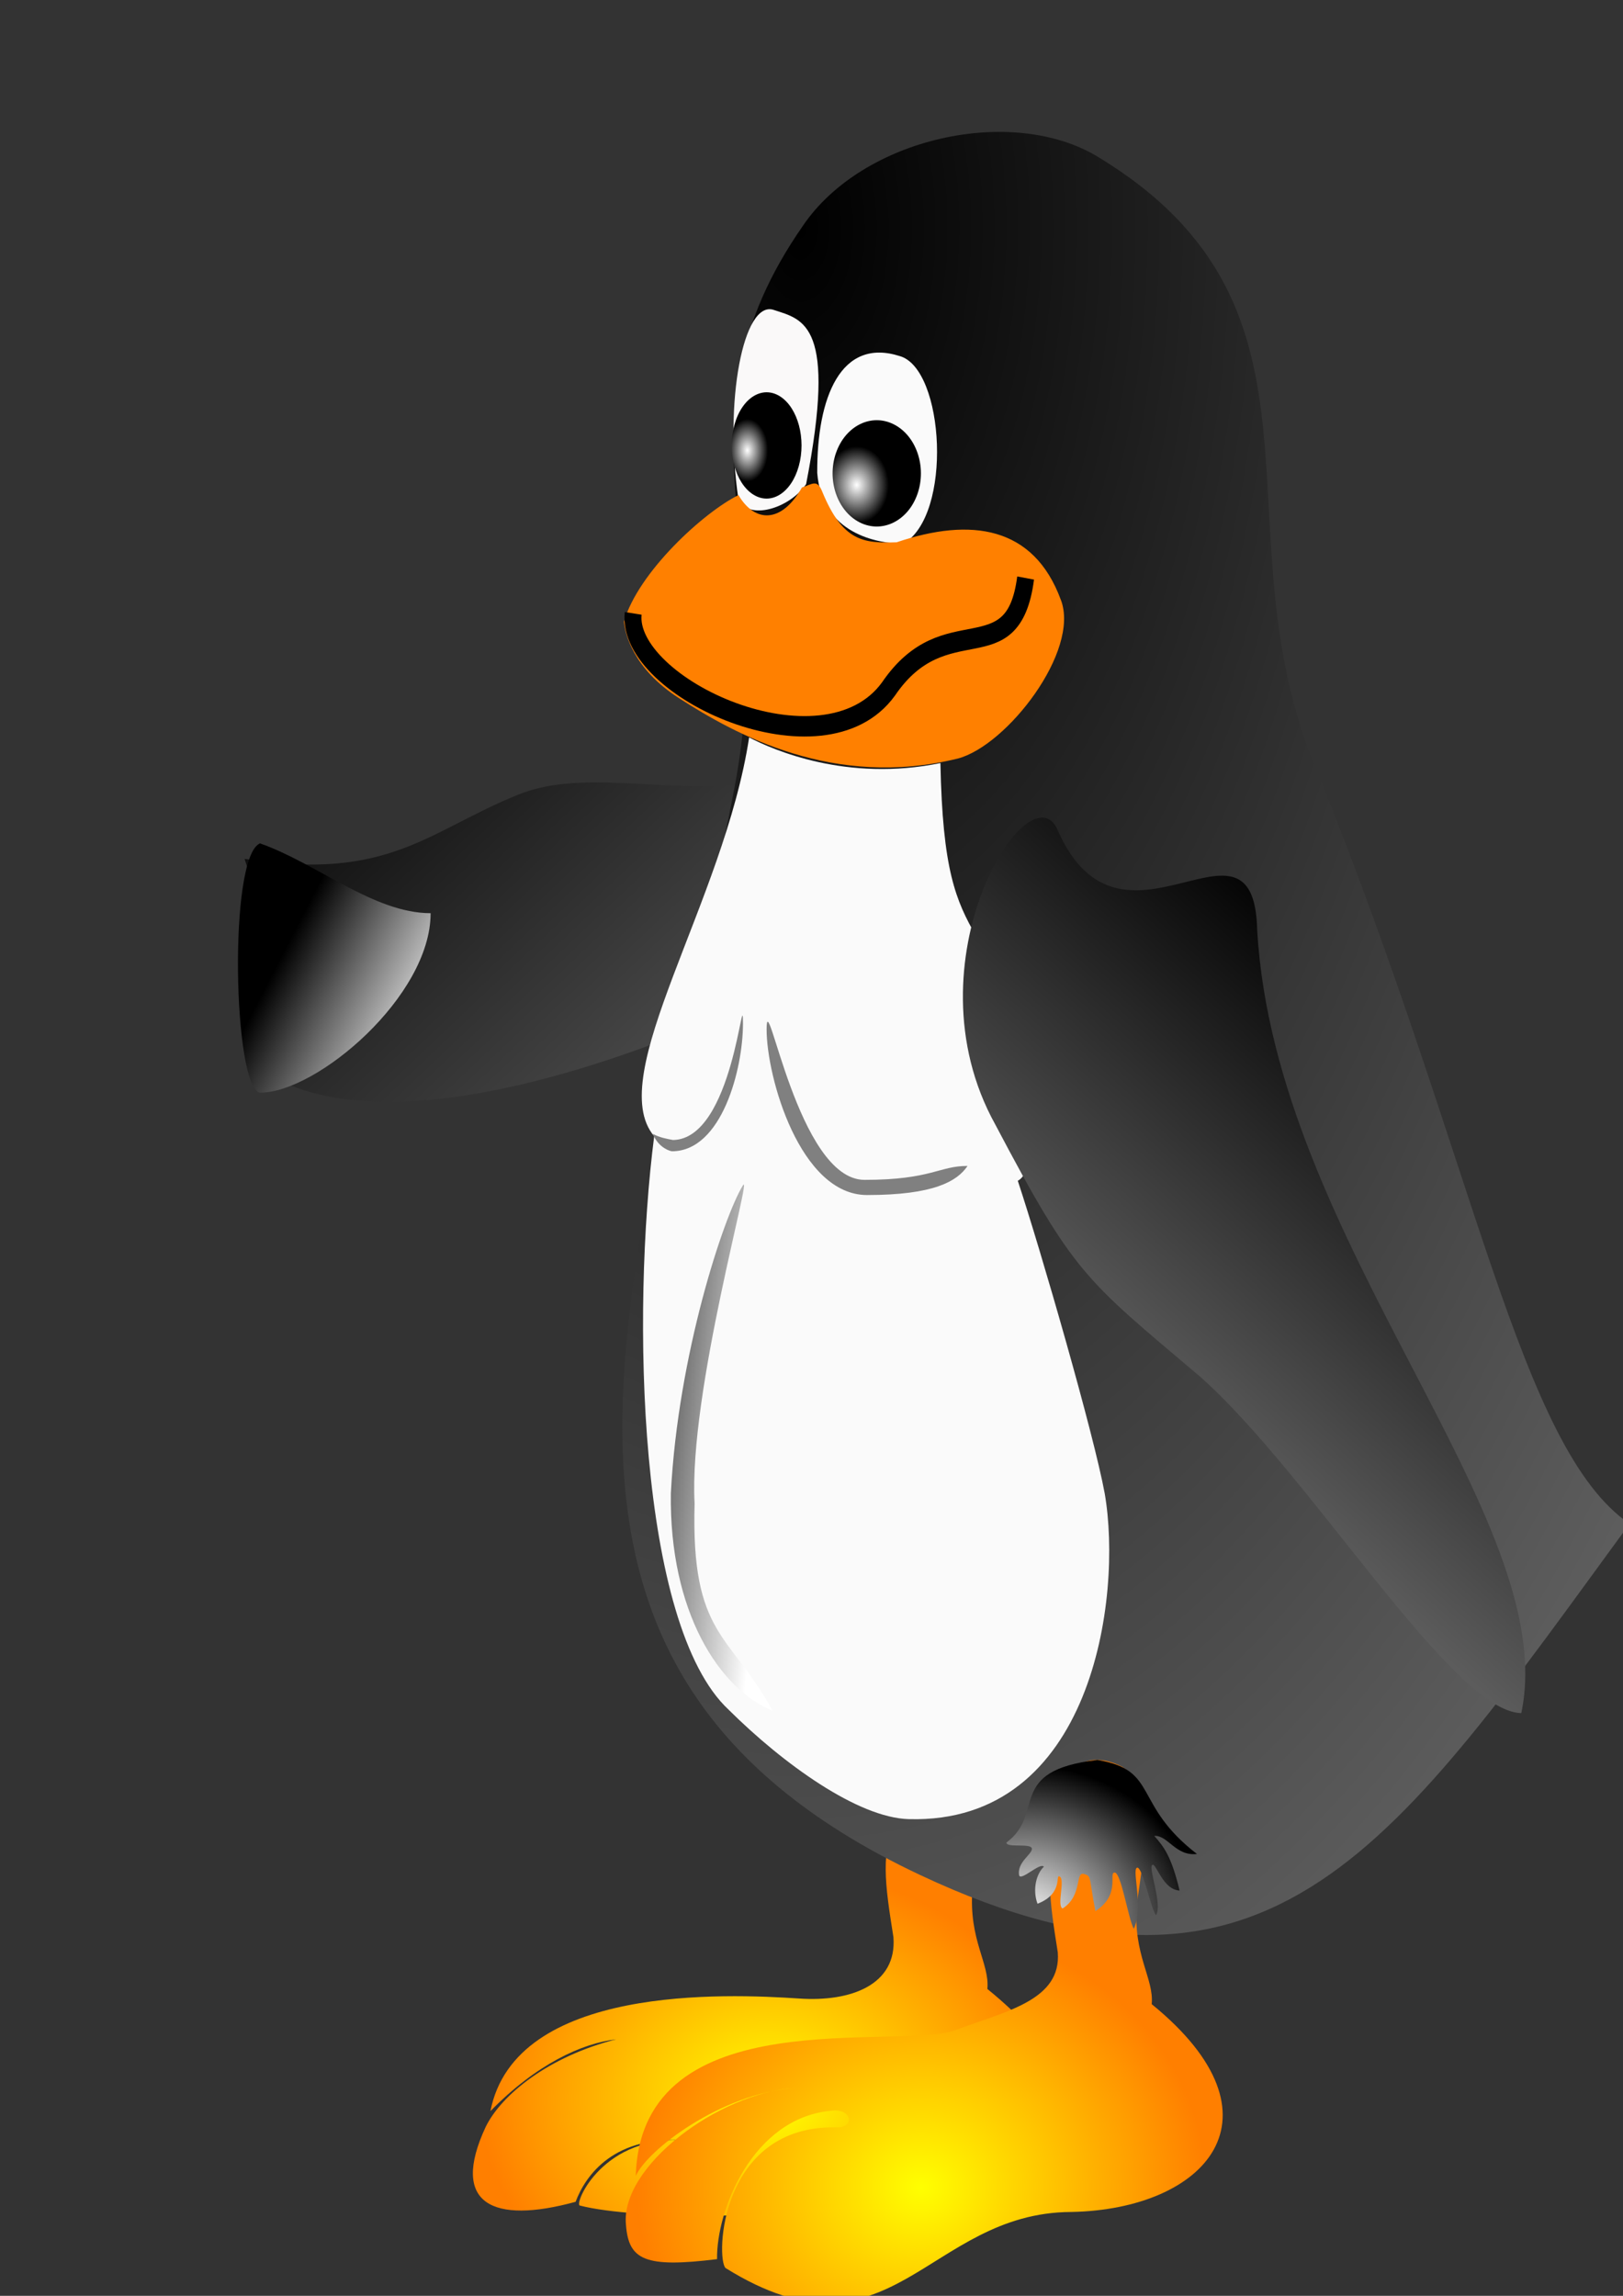 <?xml version="1.0" encoding="UTF-8" standalone="no"?>
<!-- Created with Inkscape (http://www.inkscape.org/) -->

<svg
   xmlns:dc="http://purl.org/dc/elements/1.1/"
   xmlns:cc="http://creativecommons.org/ns#"
   xmlns:rdf="http://www.w3.org/1999/02/22-rdf-syntax-ns#"
   xmlns:svg="http://www.w3.org/2000/svg"
   xmlns="http://www.w3.org/2000/svg"
   xmlns:xlink="http://www.w3.org/1999/xlink"
   xmlns:sodipodi="http://sodipodi.sourceforge.net/DTD/sodipodi-0.dtd"
   xmlns:inkscape="http://www.inkscape.org/namespaces/inkscape"
   width="744.094"
   height="1052.362"
   id="svg4627"
   version="1.1"
   inkscape:version="0.48.4 r9939"
   sodipodi:docname="pingu.svg">
  <rect width="100%" height="100%" fill="#333333" stroke="none"/>
  <defs
     id="defs4629">
    <radialGradient
       inkscape:collect="always"
       xlink:href="#linearGradient2192"
       id="radialGradient3451"
       gradientUnits="userSpaceOnUse"
       gradientTransform="scale(1.227,0.815)"
       cx="319.652"
       cy="832.788"
       fx="319.652"
       fy="832.788"
       r="22.693" />
    <linearGradient
       id="linearGradient2192">
      <stop
         style="stop-color:#ffff00;stop-opacity:1;"
         offset="0"
         id="stop2193" />
      <stop
         style="stop-color:#ff7f00;stop-opacity:1;"
         offset="1"
         id="stop2194" />
    </linearGradient>
    <linearGradient
       inkscape:collect="always"
       xlink:href="#linearGradient607"
       id="linearGradient3453"
       gradientUnits="userSpaceOnUse"
       gradientTransform="scale(1.479,0.676)"
       x1="310.472"
       y1="860.404"
       x2="177.536"
       y2="937.568" />
    <linearGradient
       id="linearGradient607">
      <stop
         style="stop-color:#000;stop-opacity:1;"
         offset="0"
         id="stop608" />
      <stop
         style="stop-color:#fff;stop-opacity:1;"
         offset="1"
         id="stop609" />
    </linearGradient>
    <radialGradient
       inkscape:collect="always"
       xlink:href="#linearGradient607"
       id="radialGradient3455"
       gradientUnits="userSpaceOnUse"
       gradientTransform="scale(0.82,1.219)"
       cx="474.777"
       cy="434.53"
       fx="474.777"
       fy="434.53"
       r="350.758" />
    <linearGradient
       id="linearGradient4302">
      <stop
         style="stop-color:#000;stop-opacity:1;"
         offset="0"
         id="stop4304" />
      <stop
         style="stop-color:#fff;stop-opacity:1;"
         offset="1"
         id="stop4306" />
    </linearGradient>
    <radialGradient
       inkscape:collect="always"
       xlink:href="#linearGradient2192"
       id="radialGradient3457"
       gradientUnits="userSpaceOnUse"
       gradientTransform="scale(1.151,0.869)"
       cx="328.16"
       cy="789.038"
       fx="328.16"
       fy="789.038"
       r="23.72" />
    <linearGradient
       id="linearGradient4309">
      <stop
         style="stop-color:#ffff00;stop-opacity:1;"
         offset="0"
         id="stop4311" />
      <stop
         style="stop-color:#ff7f00;stop-opacity:1;"
         offset="1"
         id="stop4313" />
    </linearGradient>
    <radialGradient
       inkscape:collect="always"
       xlink:href="#linearGradient874"
       id="radialGradient3459"
       gradientUnits="userSpaceOnUse"
       cx="208.642"
       cy="592.154"
       fx="208.642"
       fy="592.154"
       r="2.492" />
    <linearGradient
       id="linearGradient874">
      <stop
         style="stop-color:#ffffff;stop-opacity:1;"
         offset="0"
         id="stop875" />
      <stop
         style="stop-color:#000000;stop-opacity:1;"
         offset="1"
         id="stop876" />
    </linearGradient>
    <radialGradient
       inkscape:collect="always"
       xlink:href="#linearGradient874"
       id="radialGradient3461"
       gradientUnits="userSpaceOnUse"
       cx="209.232"
       cy="592.487"
       fx="209.232"
       fy="592.487"
       r="3.075" />
    <linearGradient
       id="linearGradient4320">
      <stop
         style="stop-color:#ffffff;stop-opacity:1;"
         offset="0"
         id="stop4322" />
      <stop
         style="stop-color:#000000;stop-opacity:1;"
         offset="1"
         id="stop4324" />
    </linearGradient>
    <linearGradient
       inkscape:collect="always"
       xlink:href="#linearGradient874"
       id="linearGradient3463"
       gradientUnits="userSpaceOnUse"
       gradientTransform="scale(0.482,2.073)"
       x1="815.909"
       y1="306.523"
       x2="843.14"
       y2="291.686" />
    <linearGradient
       id="linearGradient4327">
      <stop
         style="stop-color:#ffffff;stop-opacity:1;"
         offset="0"
         id="stop4329" />
      <stop
         style="stop-color:#000000;stop-opacity:1;"
         offset="1"
         id="stop4331" />
    </linearGradient>
    <radialGradient
       inkscape:collect="always"
       xlink:href="#linearGradient874"
       id="radialGradient3465"
       gradientUnits="userSpaceOnUse"
       gradientTransform="scale(1.166,0.858)"
       cx="315.477"
       cy="774.377"
       fx="315.477"
       fy="774.377"
       r="14.402" />
    <linearGradient
       id="linearGradient4334">
      <stop
         style="stop-color:#ffffff;stop-opacity:1;"
         offset="0"
         id="stop4336" />
      <stop
         style="stop-color:#000000;stop-opacity:1;"
         offset="1"
         id="stop4338" />
    </linearGradient>
    <radialGradient
       inkscape:collect="always"
       xlink:href="#linearGradient4215"
       id="radialGradient3387"
       gradientUnits="userSpaceOnUse"
       gradientTransform="scale(0.949,1.054)"
       cx="494.385"
       cy="455.136"
       fx="494.385"
       fy="455.136"
       r="30.57" />
    <linearGradient
       id="linearGradient4215">
      <stop
         style="stop-color:#ffe717;stop-opacity:1;"
         offset="0"
         id="stop4216" />
      <stop
         style="stop-color:#ffffcf;stop-opacity:1;"
         offset="1"
         id="stop4217" />
    </linearGradient>
    <linearGradient
       inkscape:collect="always"
       xlink:href="#linearGradient2192"
       id="linearGradient3389"
       gradientUnits="userSpaceOnUse"
       gradientTransform="scale(0.917,1.091)"
       x1="499.525"
       y1="402.23"
       x2="502.708"
       y2="422.11" />
    <linearGradient
       id="linearGradient4345">
      <stop
         style="stop-color:#ffff00;stop-opacity:1;"
         offset="0"
         id="stop4347" />
      <stop
         style="stop-color:#ff7f00;stop-opacity:1;"
         offset="1"
         id="stop4349" />
    </linearGradient>
    <linearGradient
       inkscape:collect="always"
       xlink:href="#linearGradient2192"
       id="linearGradient3391"
       gradientUnits="userSpaceOnUse"
       gradientTransform="scale(0.972,1.029)"
       x1="444.223"
       y1="440.831"
       x2="498.785"
       y2="440.831" />
    <linearGradient
       id="linearGradient4352">
      <stop
         style="stop-color:#ffff00;stop-opacity:1;"
         offset="0"
         id="stop4354" />
      <stop
         style="stop-color:#ff7f00;stop-opacity:1;"
         offset="1"
         id="stop4356" />
    </linearGradient>
    <radialGradient
       inkscape:collect="always"
       xlink:href="#linearGradient4215"
       id="radialGradient3393"
       gradientUnits="userSpaceOnUse"
       gradientTransform="scale(0.918,1.089)"
       cx="485.611"
       cy="463.534"
       fx="485.611"
       fy="463.534"
       r="42.314" />
    <linearGradient
       id="linearGradient4359">
      <stop
         style="stop-color:#ffe717;stop-opacity:1;"
         offset="0"
         id="stop4361" />
      <stop
         style="stop-color:#ffffcf;stop-opacity:1;"
         offset="1"
         id="stop4363" />
    </linearGradient>
    <linearGradient
       inkscape:collect="always"
       xlink:href="#linearGradient2159"
       id="linearGradient3395"
       gradientUnits="userSpaceOnUse"
       gradientTransform="scale(0.787,1.271)"
       x1="584.769"
       y1="410.411"
       x2="584.769"
       y2="389.694" />
    <linearGradient
       id="linearGradient2159">
      <stop
         style="stop-color:#47820d;stop-opacity:1;"
         offset="0"
         id="stop2160" />
      <stop
         style="stop-color:#ffffb7;stop-opacity:1;"
         offset="1"
         id="stop2161" />
    </linearGradient>
    <radialGradient
       inkscape:collect="always"
       xlink:href="#linearGradient4215"
       id="radialGradient3397"
       gradientUnits="userSpaceOnUse"
       gradientTransform="scale(0.811,1.233)"
       cx="554.656"
       cy="394.495"
       fx="554.656"
       fy="394.495"
       r="35.071" />
    <linearGradient
       id="linearGradient4370">
      <stop
         style="stop-color:#ffe717;stop-opacity:1;"
         offset="0"
         id="stop4372" />
      <stop
         style="stop-color:#ffffcf;stop-opacity:1;"
         offset="1"
         id="stop4374" />
    </linearGradient>
    <linearGradient
       inkscape:collect="always"
       xlink:href="#linearGradient4215"
       id="linearGradient3399"
       gradientUnits="userSpaceOnUse"
       gradientTransform="scale(1.018,0.983)"
       x1="457.81"
       y1="489.68"
       x2="501.101"
       y2="489.68" />
    <linearGradient
       id="linearGradient4377">
      <stop
         style="stop-color:#ffe717;stop-opacity:1;"
         offset="0"
         id="stop4379" />
      <stop
         style="stop-color:#ffffcf;stop-opacity:1;"
         offset="1"
         id="stop4381" />
    </linearGradient>
    <radialGradient
       inkscape:collect="always"
       xlink:href="#linearGradient4215"
       id="radialGradient3401"
       gradientUnits="userSpaceOnUse"
       gradientTransform="scale(0.949,1.054)"
       cx="494.385"
       cy="455.136"
       fx="494.385"
       fy="455.136"
       r="30.57" />
    <linearGradient
       id="linearGradient4384">
      <stop
         style="stop-color:#ffe717;stop-opacity:1;"
         offset="0"
         id="stop4386" />
      <stop
         style="stop-color:#ffffcf;stop-opacity:1;"
         offset="1"
         id="stop4388" />
    </linearGradient>
    <linearGradient
       inkscape:collect="always"
       xlink:href="#linearGradient2192"
       id="linearGradient3403"
       gradientUnits="userSpaceOnUse"
       gradientTransform="scale(0.917,1.091)"
       x1="499.525"
       y1="402.23"
       x2="502.708"
       y2="422.11" />
    <linearGradient
       id="linearGradient4391">
      <stop
         style="stop-color:#ffff00;stop-opacity:1;"
         offset="0"
         id="stop4393" />
      <stop
         style="stop-color:#ff7f00;stop-opacity:1;"
         offset="1"
         id="stop4395" />
    </linearGradient>
    <linearGradient
       inkscape:collect="always"
       xlink:href="#linearGradient2192"
       id="linearGradient3405"
       gradientUnits="userSpaceOnUse"
       gradientTransform="scale(0.972,1.029)"
       x1="444.223"
       y1="440.831"
       x2="498.785"
       y2="440.831" />
    <linearGradient
       id="linearGradient4398">
      <stop
         style="stop-color:#ffff00;stop-opacity:1;"
         offset="0"
         id="stop4400" />
      <stop
         style="stop-color:#ff7f00;stop-opacity:1;"
         offset="1"
         id="stop4402" />
    </linearGradient>
    <radialGradient
       inkscape:collect="always"
       xlink:href="#linearGradient4215"
       id="radialGradient3407"
       gradientUnits="userSpaceOnUse"
       gradientTransform="scale(0.918,1.089)"
       cx="485.611"
       cy="463.534"
       fx="485.611"
       fy="463.534"
       r="42.314" />
    <linearGradient
       id="linearGradient4405">
      <stop
         style="stop-color:#ffe717;stop-opacity:1;"
         offset="0"
         id="stop4407" />
      <stop
         style="stop-color:#ffffcf;stop-opacity:1;"
         offset="1"
         id="stop4409" />
    </linearGradient>
    <linearGradient
       inkscape:collect="always"
       xlink:href="#linearGradient2159"
       id="linearGradient3409"
       gradientUnits="userSpaceOnUse"
       gradientTransform="scale(0.787,1.271)"
       x1="584.769"
       y1="410.411"
       x2="584.769"
       y2="389.694" />
    <linearGradient
       id="linearGradient4412">
      <stop
         style="stop-color:#47820d;stop-opacity:1;"
         offset="0"
         id="stop4414" />
      <stop
         style="stop-color:#ffffb7;stop-opacity:1;"
         offset="1"
         id="stop4416" />
    </linearGradient>
    <radialGradient
       inkscape:collect="always"
       xlink:href="#linearGradient4215"
       id="radialGradient3411"
       gradientUnits="userSpaceOnUse"
       gradientTransform="scale(0.811,1.233)"
       cx="554.656"
       cy="394.495"
       fx="554.656"
       fy="394.495"
       r="35.071" />
    <linearGradient
       id="linearGradient4419">
      <stop
         style="stop-color:#ffe717;stop-opacity:1;"
         offset="0"
         id="stop4421" />
      <stop
         style="stop-color:#ffffcf;stop-opacity:1;"
         offset="1"
         id="stop4423" />
    </linearGradient>
    <linearGradient
       inkscape:collect="always"
       xlink:href="#linearGradient4215"
       id="linearGradient3413"
       gradientUnits="userSpaceOnUse"
       gradientTransform="scale(1.018,0.983)"
       x1="457.81"
       y1="489.68"
       x2="501.101"
       y2="489.68" />
    <linearGradient
       id="linearGradient4426">
      <stop
         style="stop-color:#ffe717;stop-opacity:1;"
         offset="0"
         id="stop4428" />
      <stop
         style="stop-color:#ffffcf;stop-opacity:1;"
         offset="1"
         id="stop4430" />
    </linearGradient>
    <linearGradient
       inkscape:collect="always"
       xlink:href="#linearGradient2151"
       id="linearGradient3415"
       gradientUnits="userSpaceOnUse"
       gradientTransform="scale(0.313,3.196)"
       x1="1433.627"
       y1="172.913"
       x2="1467.098"
       y2="179.092" />
    <linearGradient
       id="linearGradient2151">
      <stop
         style="stop-color:#475d0d;stop-opacity:1;"
         offset="0"
         id="stop2152" />
      <stop
         style="stop-color:#55ff00;stop-opacity:1;"
         offset="1"
         id="stop2153" />
    </linearGradient>
    <linearGradient
       inkscape:collect="always"
       xlink:href="#linearGradient2151"
       id="linearGradient3417"
       gradientUnits="userSpaceOnUse"
       gradientTransform="scale(0.413,2.42)"
       x1="1084.045"
       y1="234.551"
       x2="1129.46"
       y2="242.935" />
    <linearGradient
       id="linearGradient4437">
      <stop
         style="stop-color:#475d0d;stop-opacity:1;"
         offset="0"
         id="stop4439" />
      <stop
         style="stop-color:#55ff00;stop-opacity:1;"
         offset="1"
         id="stop4441" />
    </linearGradient>
    <linearGradient
       inkscape:collect="always"
       xlink:href="#linearGradient2151"
       id="linearGradient3419"
       gradientUnits="userSpaceOnUse"
       gradientTransform="scale(0.401,2.491)"
       x1="1117.117"
       y1="224.897"
       x2="1161.233"
       y2="233.041" />
    <linearGradient
       id="linearGradient4444">
      <stop
         style="stop-color:#475d0d;stop-opacity:1;"
         offset="0"
         id="stop4446" />
      <stop
         style="stop-color:#55ff00;stop-opacity:1;"
         offset="1"
         id="stop4448" />
    </linearGradient>
    <linearGradient
       inkscape:collect="always"
       xlink:href="#linearGradient2151"
       id="linearGradient3421"
       gradientUnits="userSpaceOnUse"
       gradientTransform="scale(0.414,2.414)"
       x1="1081.815"
       y1="230.13"
       x2="1127.12"
       y2="238.494" />
    <linearGradient
       id="linearGradient4451">
      <stop
         style="stop-color:#475d0d;stop-opacity:1;"
         offset="0"
         id="stop4453" />
      <stop
         style="stop-color:#55ff00;stop-opacity:1;"
         offset="1"
         id="stop4455" />
    </linearGradient>
    <radialGradient
       inkscape:collect="always"
       xlink:href="#linearGradient4215"
       id="radialGradient3423"
       gradientUnits="userSpaceOnUse"
       gradientTransform="scale(0.949,1.054)"
       cx="494.385"
       cy="455.136"
       fx="494.385"
       fy="455.136"
       r="30.57" />
    <linearGradient
       id="linearGradient4458">
      <stop
         style="stop-color:#ffe717;stop-opacity:1;"
         offset="0"
         id="stop4460" />
      <stop
         style="stop-color:#ffffcf;stop-opacity:1;"
         offset="1"
         id="stop4462" />
    </linearGradient>
    <linearGradient
       inkscape:collect="always"
       xlink:href="#linearGradient2192"
       id="linearGradient3425"
       gradientUnits="userSpaceOnUse"
       gradientTransform="scale(0.917,1.091)"
       x1="499.525"
       y1="402.23"
       x2="502.708"
       y2="422.11" />
    <linearGradient
       id="linearGradient4465">
      <stop
         style="stop-color:#ffff00;stop-opacity:1;"
         offset="0"
         id="stop4467" />
      <stop
         style="stop-color:#ff7f00;stop-opacity:1;"
         offset="1"
         id="stop4469" />
    </linearGradient>
    <linearGradient
       inkscape:collect="always"
       xlink:href="#linearGradient2192"
       id="linearGradient3427"
       gradientUnits="userSpaceOnUse"
       gradientTransform="scale(0.972,1.029)"
       x1="444.223"
       y1="440.831"
       x2="498.785"
       y2="440.831" />
    <linearGradient
       id="linearGradient4472">
      <stop
         style="stop-color:#ffff00;stop-opacity:1;"
         offset="0"
         id="stop4474" />
      <stop
         style="stop-color:#ff7f00;stop-opacity:1;"
         offset="1"
         id="stop4476" />
    </linearGradient>
    <radialGradient
       inkscape:collect="always"
       xlink:href="#linearGradient4215"
       id="radialGradient3429"
       gradientUnits="userSpaceOnUse"
       gradientTransform="scale(0.918,1.089)"
       cx="485.611"
       cy="463.534"
       fx="485.611"
       fy="463.534"
       r="42.314" />
    <linearGradient
       id="linearGradient4479">
      <stop
         style="stop-color:#ffe717;stop-opacity:1;"
         offset="0"
         id="stop4481" />
      <stop
         style="stop-color:#ffffcf;stop-opacity:1;"
         offset="1"
         id="stop4483" />
    </linearGradient>
    <linearGradient
       inkscape:collect="always"
       xlink:href="#linearGradient2159"
       id="linearGradient3431"
       gradientUnits="userSpaceOnUse"
       gradientTransform="scale(0.787,1.271)"
       x1="584.769"
       y1="410.411"
       x2="584.769"
       y2="389.694" />
    <linearGradient
       id="linearGradient4486">
      <stop
         style="stop-color:#47820d;stop-opacity:1;"
         offset="0"
         id="stop4488" />
      <stop
         style="stop-color:#ffffb7;stop-opacity:1;"
         offset="1"
         id="stop4490" />
    </linearGradient>
    <radialGradient
       inkscape:collect="always"
       xlink:href="#linearGradient4215"
       id="radialGradient3433"
       gradientUnits="userSpaceOnUse"
       gradientTransform="scale(0.811,1.233)"
       cx="554.656"
       cy="394.495"
       fx="554.656"
       fy="394.495"
       r="35.071" />
    <linearGradient
       id="linearGradient4493">
      <stop
         style="stop-color:#ffe717;stop-opacity:1;"
         offset="0"
         id="stop4495" />
      <stop
         style="stop-color:#ffffcf;stop-opacity:1;"
         offset="1"
         id="stop4497" />
    </linearGradient>
    <linearGradient
       inkscape:collect="always"
       xlink:href="#linearGradient4215"
       id="linearGradient3435"
       gradientUnits="userSpaceOnUse"
       gradientTransform="scale(1.018,0.983)"
       x1="457.81"
       y1="489.68"
       x2="501.101"
       y2="489.68" />
    <linearGradient
       id="linearGradient4500">
      <stop
         style="stop-color:#ffe717;stop-opacity:1;"
         offset="0"
         id="stop4502" />
      <stop
         style="stop-color:#ffffcf;stop-opacity:1;"
         offset="1"
         id="stop4504" />
    </linearGradient>
    <radialGradient
       inkscape:collect="always"
       xlink:href="#linearGradient4215"
       id="radialGradient3437"
       gradientUnits="userSpaceOnUse"
       gradientTransform="scale(0.949,1.054)"
       cx="494.385"
       cy="455.136"
       fx="494.385"
       fy="455.136"
       r="30.57" />
    <linearGradient
       id="linearGradient4507">
      <stop
         style="stop-color:#ffe717;stop-opacity:1;"
         offset="0"
         id="stop4509" />
      <stop
         style="stop-color:#ffffcf;stop-opacity:1;"
         offset="1"
         id="stop4511" />
    </linearGradient>
    <linearGradient
       inkscape:collect="always"
       xlink:href="#linearGradient2192"
       id="linearGradient3439"
       gradientUnits="userSpaceOnUse"
       gradientTransform="scale(0.917,1.091)"
       x1="499.525"
       y1="402.23"
       x2="502.708"
       y2="422.11" />
    <linearGradient
       id="linearGradient4514">
      <stop
         style="stop-color:#ffff00;stop-opacity:1;"
         offset="0"
         id="stop4516" />
      <stop
         style="stop-color:#ff7f00;stop-opacity:1;"
         offset="1"
         id="stop4518" />
    </linearGradient>
    <linearGradient
       inkscape:collect="always"
       xlink:href="#linearGradient2192"
       id="linearGradient3441"
       gradientUnits="userSpaceOnUse"
       gradientTransform="scale(0.972,1.029)"
       x1="444.223"
       y1="440.831"
       x2="498.785"
       y2="440.831" />
    <linearGradient
       id="linearGradient4521">
      <stop
         style="stop-color:#ffff00;stop-opacity:1;"
         offset="0"
         id="stop4523" />
      <stop
         style="stop-color:#ff7f00;stop-opacity:1;"
         offset="1"
         id="stop4525" />
    </linearGradient>
    <radialGradient
       inkscape:collect="always"
       xlink:href="#linearGradient4215"
       id="radialGradient3443"
       gradientUnits="userSpaceOnUse"
       gradientTransform="scale(0.918,1.089)"
       cx="485.611"
       cy="463.534"
       fx="485.611"
       fy="463.534"
       r="42.314" />
    <linearGradient
       id="linearGradient4528">
      <stop
         style="stop-color:#ffe717;stop-opacity:1;"
         offset="0"
         id="stop4530" />
      <stop
         style="stop-color:#ffffcf;stop-opacity:1;"
         offset="1"
         id="stop4532" />
    </linearGradient>
    <linearGradient
       inkscape:collect="always"
       xlink:href="#linearGradient2159"
       id="linearGradient3445"
       gradientUnits="userSpaceOnUse"
       gradientTransform="scale(0.787,1.271)"
       x1="584.769"
       y1="410.411"
       x2="584.769"
       y2="389.694" />
    <linearGradient
       id="linearGradient4535">
      <stop
         style="stop-color:#47820d;stop-opacity:1;"
         offset="0"
         id="stop4537" />
      <stop
         style="stop-color:#ffffb7;stop-opacity:1;"
         offset="1"
         id="stop4539" />
    </linearGradient>
    <radialGradient
       inkscape:collect="always"
       xlink:href="#linearGradient4215"
       id="radialGradient3447"
       gradientUnits="userSpaceOnUse"
       gradientTransform="scale(0.811,1.233)"
       cx="554.656"
       cy="394.495"
       fx="554.656"
       fy="394.495"
       r="35.071" />
    <linearGradient
       id="linearGradient4542">
      <stop
         style="stop-color:#ffe717;stop-opacity:1;"
         offset="0"
         id="stop4544" />
      <stop
         style="stop-color:#ffffcf;stop-opacity:1;"
         offset="1"
         id="stop4546" />
    </linearGradient>
    <linearGradient
       inkscape:collect="always"
       xlink:href="#linearGradient4215"
       id="linearGradient3449"
       gradientUnits="userSpaceOnUse"
       gradientTransform="scale(1.018,0.983)"
       x1="457.81"
       y1="489.68"
       x2="501.101"
       y2="489.68" />
    <linearGradient
       id="linearGradient4549">
      <stop
         style="stop-color:#ffe717;stop-opacity:1;"
         offset="0"
         id="stop4551" />
      <stop
         style="stop-color:#ffffcf;stop-opacity:1;"
         offset="1"
         id="stop4553" />
    </linearGradient>
    <linearGradient
       inkscape:collect="always"
       xlink:href="#linearGradient607"
       id="linearGradient3036"
       gradientUnits="userSpaceOnUse"
       gradientTransform="matrix(-0.523,0,0,0.58,495.126,-60.981)"
       x1="454.293"
       y1="566.3"
       x2="440.84"
       y2="575.276" />
    <linearGradient
       id="linearGradient4556">
      <stop
         style="stop-color:#000;stop-opacity:1;"
         offset="0"
         id="stop4558" />
      <stop
         style="stop-color:#fff;stop-opacity:1;"
         offset="1"
         id="stop4560" />
    </linearGradient>
    <linearGradient
       inkscape:collect="always"
       xlink:href="#linearGradient607"
       id="linearGradient3010"
       gradientUnits="userSpaceOnUse"
       gradientTransform="matrix(-0.471,0,0,0.644,495.126,-60.981)"
       x1="394.41"
       y1="505.919"
       x2="446.595"
       y2="597.484" />
    <linearGradient
       id="linearGradient4563">
      <stop
         style="stop-color:#000;stop-opacity:1;"
         offset="0"
         id="stop4565" />
      <stop
         style="stop-color:#fff;stop-opacity:1;"
         offset="1"
         id="stop4567" />
    </linearGradient>
    <linearGradient
       y2="597.484"
       x2="446.595"
       y1="505.919"
       x1="394.41"
       gradientTransform="matrix(-0.471,0,0,0.644,495.126,-60.981)"
       gradientUnits="userSpaceOnUse"
       id="linearGradient4625"
       xlink:href="#linearGradient607"
       inkscape:collect="always" />
  </defs>
  <sodipodi:namedview
     id="base"
     pagecolor="#ffffff"
     bordercolor="#666666"
     borderopacity="1.0"
     inkscape:pageopacity="0.0"
     inkscape:pageshadow="2"
     inkscape:zoom="0.35"
     inkscape:cx="375"
     inkscape:cy="520"
     inkscape:document-units="px"
     inkscape:current-layer="g3581"
     showgrid="false"
     inkscape:window-width="1307"
     inkscape:window-height="744"
     inkscape:window-x="59"
     inkscape:window-y="24"
     inkscape:window-maximized="1" />
  <g
     inkscape:label="Layer 1"
     inkscape:groupmode="layer"
     id="layer1">
    <g
       id="g3581"
       transform="matrix(8.826,0,0,10.282,-2140.694,-2318.366)">
      <g
         transform="matrix(-0.542,0,0,0.56,495.126,-60.981)"
         id="g4513">
        <path
           inkscape:connector-curvature="0"
           sodipodi:nodetypes="cssccsccccssc"
           id="path2191"
           d="m 380.057,655.986 c 1.6,3.032 1.158,5.448 0.335,9.763 -0.352,3.794 4.081,5.166 9.014,4.887 7.015,-0.388 27.238,-1.113 29.61,8.963 -4.384,-3.732 -8.797,-5.41 -12.041,-5.713 6.452,1.362 10.972,4.385 12.496,6.967 3.45,6.157 -0.682,7.771 -8.617,5.965 -0.935,-2.076 -3.687,-5.4 -10.799,-4.868 8.191,-0.608 10.971,5.076 10.396,5.164 -10.477,2.271 -65.656,0.724 -39.061,-17.241 -0.234,-2.044 1.792,-3.878 1.436,-7.915 -0.855,-4.828 -1.717,-9.455 1.429,-10.997 3.584,-1.475 6.387,0.103 5.802,5.027 z"
           style="font-size:12px;fill:url(#radialGradient3451);fill-rule:evenodd" />
        <path
           inkscape:connector-curvature="0"
           sodipodi:nodetypes="cscccc"
           id="path859"
           d="m 398.868,593.161 c 4.323,1.444 28.562,9.905 41.156,4.049 5.56,-2.679 -2.552,-4.511 2.552,-17.299 -13.865,1.816 -17.603,-2.235 -26.248,-5.123 -8.646,-2.888 -20.516,2.208 -33.683,-3.595 -5.91,17.692 7.577,19.08 16.223,21.968 z"
           style="font-size:12px;fill:url(#linearGradient3453);fill-rule:evenodd" />
        <path
           inkscape:connector-curvature="0"
           sodipodi:nodetypes="csssssc"
           id="path855"
           d="m 309.843,632.842 c 22.352,25.374 34.121,41.176 67.975,27.965 43.336,-16.928 26.794,-48.106 18.02,-85.672 -4.975,-19.919 6.457,-29.857 -6.806,-45.67 -5.724,-6.963 -20.04,-9.63 -28.321,-5.405 -24.164,12.229 -10.908,29.806 -21.124,49.283 -15.078,31.056 -19.168,53.475 -29.744,59.499 z"
           style="font-size:12px;fill:url(#radialGradient3455);fill-rule:evenodd" />
        <path
           inkscape:connector-curvature="0"
           sodipodi:nodetypes="cssccsccscscssc"
           id="path857"
           d="m 364.306,657.198 c 1.6,3.032 1.158,5.448 0.335,9.763 -0.352,3.794 4.92,4.673 9.639,6.137 5.296,1.8 30.309,-2.631 30.806,11.664 -1.076,-2.035 -8.047,-6.543 -15.268,-7.008 7.361,0.375 16.792,6.287 16.207,10.911 -0.258,2.784 -1.81,3.43 -8.729,2.717 0.078,-3.844 -3.379,-11.253 -10.96,-11.815 -1.92,-0.226 -2.329,1.359 -0.5,1.324 11.22,-0.196 11.592,10.467 10.642,11.201 -15.823,8.185 -19.283,-4.412 -33.119,-4.465 -12.873,-0.197 -21.016,-7.561 -7.719,-16.544 -0.234,-2.044 1.792,-3.878 1.436,-7.915 -0.855,-4.828 -1.717,-9.455 1.429,-10.997 3.584,-1.475 6.387,0.103 5.802,5.027 z"
           style="font-size:12px;fill:url(#radialGradient3457);fill-rule:evenodd" />
        <path
           inkscape:connector-curvature="0"
           sodipodi:nodetypes="ccsc"
           id="path878"
           d="m 388.761,550.076 c 1.584,1.94 5.56,2.948 6.49,1.174 1.392,-7.653 -0.464,-15.881 -3.399,-15.04 -2.855,0.773 -6.07,1.136 -3.091,13.865 z"
           style="font-size:12px;fill:#faf9f9;fill-rule:evenodd" />
        <path
           inkscape:connector-curvature="0"
           sodipodi:nodetypes="ccsc"
           id="path879"
           d="m 379.473,554.836 c 2.453,-0.05 7.758,-0.787 8.222,-5.65 0.035,-6.013 -2.256,-10.802 -7.906,-9.305 -4.296,1.004 -5.103,12.71 -0.316,14.955 z"
           style="font-size:12px;fill:#fafafa;fill-rule:evenodd" />
        <path
           transform="matrix(-0.729,0.388,0.307,0.922,364.699,-79.539)"
           sodipodi:ry="4.2297668"
           sodipodi:rx="4.2297592"
           sodipodi:cy="590.89526"
           sodipodi:cx="210.64209"
           d="m 214.872,590.895 c 0,2.336 -1.894,4.23 -4.23,4.23 -2.336,0 -4.23,-1.894 -4.23,-4.23 0,-2.336 1.894,-4.23 4.23,-4.23 2.336,0 4.23,1.894 4.23,4.23 z"
           id="path873"
           style="font-size:12px;fill:url(#radialGradient3459);fill-rule:evenodd"
           sodipodi:type="arc" />
        <path
           transform="matrix(-0.922,0.388,0.388,0.922,346.935,-77.316)"
           sodipodi:ry="4.2297668"
           sodipodi:rx="4.2297592"
           sodipodi:cy="590.89526"
           sodipodi:cx="210.64209"
           d="m 214.872,590.895 c 0,2.336 -1.894,4.23 -4.23,4.23 -2.336,0 -4.23,-1.894 -4.23,-4.23 0,-2.336 1.894,-4.23 4.23,-4.23 2.336,0 4.23,1.894 4.23,4.23 z"
           id="path877"
           style="font-size:12px;fill:url(#radialGradient3461);fill-rule:evenodd"
           sodipodi:type="arc" />
        <path
           inkscape:connector-curvature="0"
           sodipodi:nodetypes="csssccscs"
           id="path866"
           d="m 364.345,559.289 c -1.867,4.068 5.179,11.613 9.882,12.633 11.878,2.421 21.277,-1.899 26.728,-4.814 4.4,-2.353 5.154,-5.127 5.263,-6.086 -1.37,-3.944 -7.638,-8.704 -10.973,-10.073 -1.609,2.254 -4.15,2.227 -6.081,-0.601 -1.039,-0.3 -1.475,-0.671 -1.952,0.331 -1.959,3.959 -3.942,4.118 -7.13,4.026 -7.096,-1.998 -13.134,-1.3 -15.735,4.584 z"
           style="font-size:12px;fill:#ff8000;fill-rule:evenodd" />
        <path
           inkscape:connector-curvature="0"
           sodipodi:nodetypes="csc"
           id="path869"
           d="m 405.333,560.364 c 0.778,5.909 -18.242,13.175 -24.469,6.018 -5.474,-6.68 -11.933,-1.1 -13.141,-8.831"
           style="font-size:12px;fill:none;stroke:#000000;stroke-width:1.627" />
        <path
           inkscape:connector-curvature="0"
           sodipodi:nodetypes="cccccscss"
           id="path1010"
           d="m 378.921,656.354 c 4.885,-0.112 12.051,-4.408 17.262,-8.708 8.722,-6.751 9.32,-31.598 7.138,-45.657 4.889,-4.778 -6.702,-18.654 -9.098,-31.747 -2.321,1.003 -9.397,3.569 -18.333,2.04 -0.208,8.478 -1.445,10.931 -3.462,13.832 -1.951,2.301 -7.497,17.87 -3.954,19.421 -2.203,5.529 -7.293,20.186 -8.332,24.898 -1.73,8.291 1.204,26.332 18.779,25.92 z"
           style="font-size:12px;fill:#fafafa;fill-rule:evenodd" />
        <path
           inkscape:connector-curvature="0"
           sodipodi:nodetypes="ccsss"
           id="path1013"
           d="m 399.448,631.214 c 0.355,10.6 -3.412,10.325 -7.47,16.504 5.114,-1.708 9.906,-7.9 9.745,-17.297 -0.677,-11.051 -5.066,-22 -6.874,-24.475 -1.132,-1.647 5.186,16.427 4.599,25.268 z"
           style="font-size:12px;fill:url(#linearGradient3463);fill-rule:evenodd" />
        <path
           inkscape:connector-curvature="0"
           sodipodi:nodetypes="ccccccccccccccccccc"
           id="path805"
           d="m 361.035,663.676 c 0.613,-2.631 0.374,-2.77 1,-2.93 1.018,-0.367 0.143,1.675 2.146,2.722 0.573,-0.23 -0.251,-2.244 0.257,-2.534 0.507,-0.29 -0.424,1.335 2.146,2.155 0.507,-1.155 0.096,-2.412 -0.612,-2.946 0.338,-0.38 2.131,1.117 2.366,0.707 0.272,-1.069 -1.329,-1.74 -1.211,-2.17 0.119,-0.43 2.448,-0.022 2.438,-0.461 -3.776,-2.319 0.084,-5.726 -8.722,-6.577 -5.911,0.793 -3.348,3.52 -9.54,7.486 2.059,0.197 2.789,-1.519 4.095,-1.437 -0.911,0.844 -1.652,1.629 -2.43,4.347 1.652,-0.057 2.279,-2.323 2.634,-2.026 0.354,0.297 -0.996,3.111 -0.382,3.986 0.46,-0.346 1.312,-3.944 1.831,-3.776 0.519,0.167 -0.665,3.141 0.303,4.861 0.533,-0.761 1.21,-4.486 1.84,-4.476 0.63,0.009 -0.631,1.755 1.842,3.069 z"
           style="font-size:12px;fill:url(#radialGradient3465);fill-rule:evenodd" />
        <path
           inkscape:connector-curvature="0"
           sodipodi:nodetypes="ccccc"
           id="path2962"
           d="m 403.434,601.802 c -0.348,0.829 -1.242,1.306 -1.815,1.384 -4.791,0 -6.808,-6.568 -6.808,-10.161 0,-3.592 0.895,9.186 6.702,9.264 0.494,-0.078 1.297,-0.185 1.921,-0.488 z"
           style="font-size:12px;fill:#808080;fill-rule:evenodd;stroke-width:1" />
        <path
           inkscape:connector-curvature="0"
           sodipodi:nodetypes="ccccc"
           id="path2963"
           d="m 373.289,604.354 c 0.988,1.219 3.22,2.316 9.629,2.316 6.409,0 9.629,-9.355 9.629,-13.193 0,-3.838 -2.973,11.985 -9.383,11.985 -6.409,0 -7.16,-1.119 -9.876,-1.108 z"
           style="font-size:12px;fill:#808080;fill-rule:evenodd;stroke-width:1" />
      </g>
      <path
         inkscape:connector-curvature="0"
         sodipodi:nodetypes="cccc"
         id="path4373"
         d="m 264.913,266.189 c 0,3.705 -5.908,8.002 -8.863,8.002 -1.385,-0.148 -1.662,-10.521 0,-11.114 2.954,0.889 5.909,3.112 8.863,3.112 z"
         style="font-size:12px;fill:url(#linearGradient3036);fill-rule:evenodd" />
      <path
         inkscape:connector-curvature="0"
         sodipodi:nodetypes="cscsss"
         id="path871"
         d="m 297.496,262.51 c 3.326,6.427 10.182,-1.63 10.352,4.414 0.917,13.93 15.846,26.258 13.72,34.928 -3.603,-0.068 -10.95,-10.651 -16.698,-15.011 -5.993,-4.358 -6.503,-4.52 -10.624,-11.228 -4.724,-7.303 1.845,-16.036 3.251,-13.103 z"
         style="font-size:12px;fill:url(#linearGradient4625);fill-rule:evenodd" />
    </g>
  </g>
</svg>
